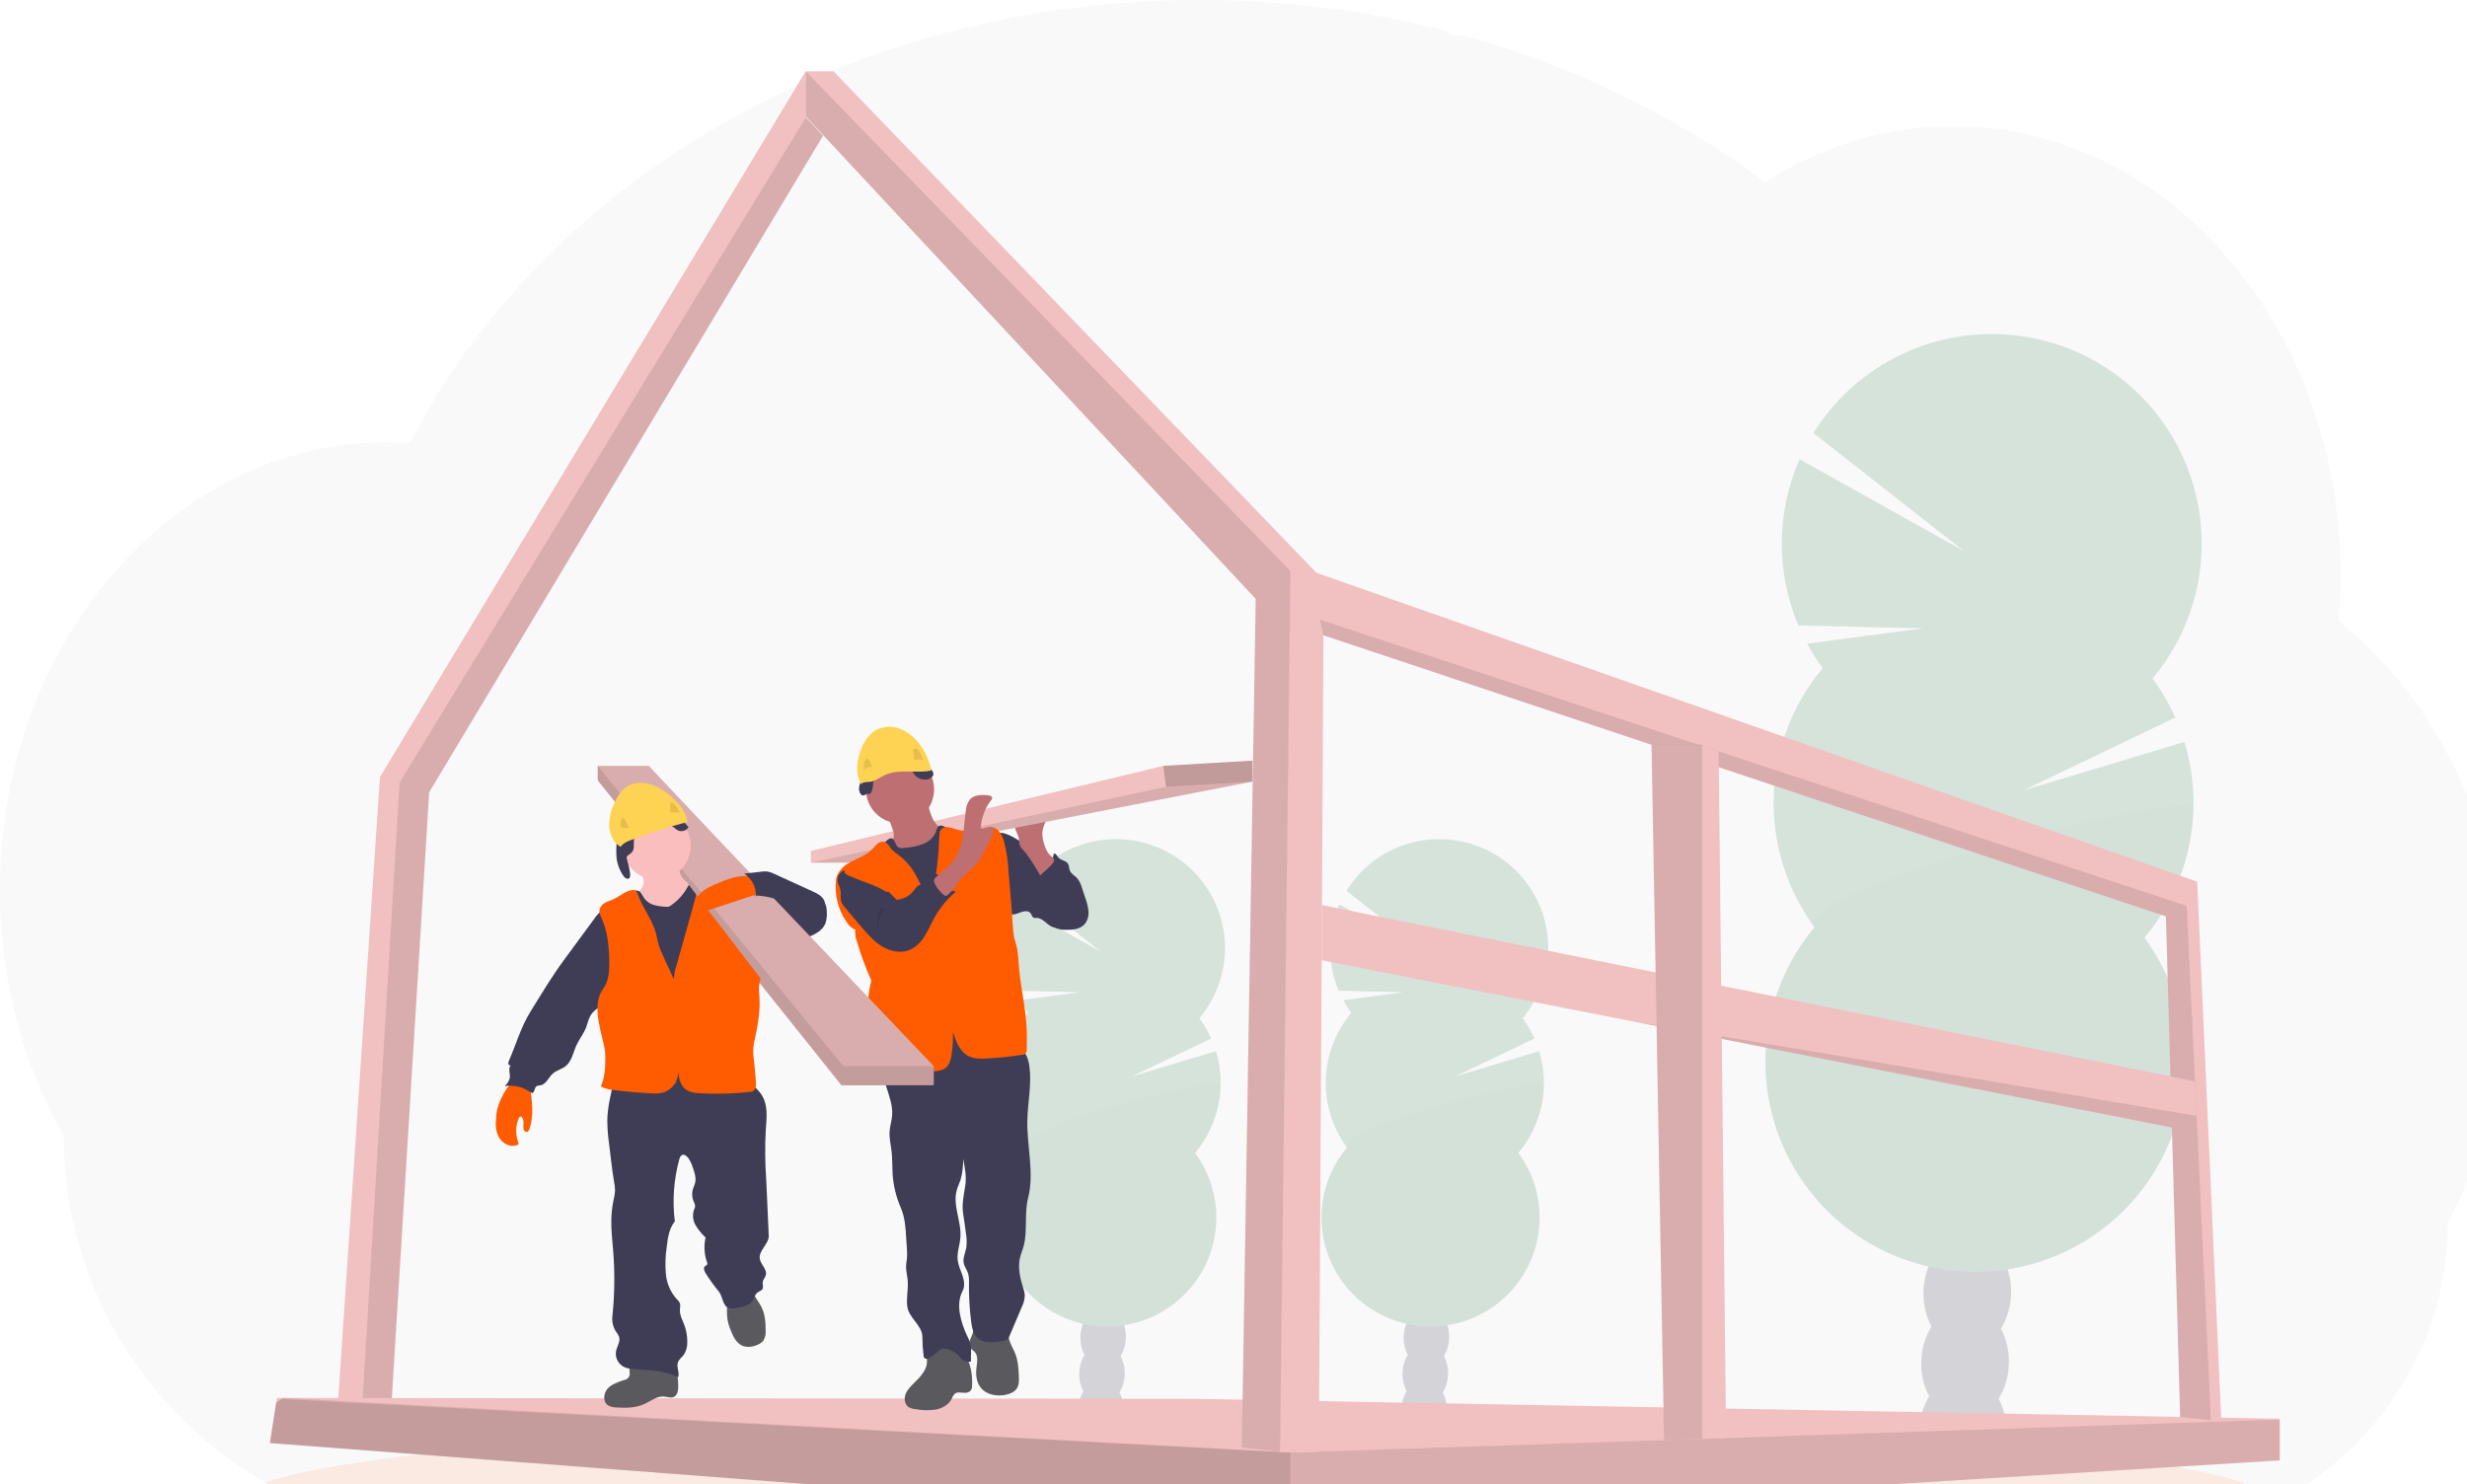 <svg width="585" height="352" viewBox="0 0 585 352" fill="none" xmlns="http://www.w3.org/2000/svg">
<g clip-path="url(#clip0_1_261)">
<path opacity="0.1" d="M594 234.431C594.01 244.32 592.812 254.174 590.434 263.773C589.634 267.008 588.704 270.175 587.645 273.275C586.349 277.102 584.848 280.856 583.147 284.52C582.289 286.374 581.383 288.191 580.428 289.972C580.444 300.113 578.354 310.147 574.291 319.44C566.945 336.113 553.848 349.595 537.384 357.428C527.091 362.334 515.842 364.914 504.437 364.985H112.761C95.334 365.022 78.209 360.449 63.126 351.729L62.894 351.598C60.745 350.342 58.651 349.012 56.61 347.608C52.018 344.439 47.704 340.886 43.714 336.988C38.314 331.716 33.556 325.826 29.538 319.44C20.101 304.47 15.102 287.137 15.119 269.446C5.562 252.694 -0.011 232.627 -0.011 211.064C-0.011 183.858 8.845 159.04 23.395 140.252C26.428 136.327 29.751 132.634 33.335 129.204C36.872 125.809 40.673 122.701 44.703 119.908C47.927 117.672 51.296 115.652 54.789 113.863C56.247 113.122 57.709 112.422 59.197 111.772C60.503 111.192 61.824 110.653 63.161 110.144C64.764 109.536 66.388 108.977 68.033 108.467C69.677 107.956 71.299 107.509 72.899 107.127C75.253 106.552 77.647 106.085 80.081 105.726C82.098 105.429 84.115 105.222 86.133 105.066C87.736 104.945 89.355 104.88 90.984 104.859H91.867C93.662 104.859 95.448 104.93 97.218 105.051C97.404 104.678 97.606 104.3 97.793 103.932C98.499 102.587 99.23 101.247 99.966 99.937C99.965 99.925 99.965 99.913 99.966 99.902C100.092 99.67 100.218 99.443 100.349 99.222C100.945 98.148 101.565 97.085 102.2 96.032C102.493 95.529 102.78 95.055 103.078 94.582C103.141 94.464 103.21 94.349 103.285 94.239C103.587 93.735 103.895 93.231 104.208 92.727C105.764 90.242 107.383 87.8 109.064 85.402L109.493 84.787C109.755 84.415 109.997 84.052 110.29 83.679C110.986 82.707 111.702 81.729 112.423 80.772C112.927 80.087 113.432 79.406 113.976 78.757C115.287 77.077 116.632 75.398 118.011 73.718C119.389 72.039 120.822 70.382 122.308 68.746C122.509 68.519 122.711 68.297 122.923 68.076L125.076 65.728C125.182 65.617 125.273 65.516 125.374 65.415C125.631 65.138 125.878 64.861 126.156 64.594C127.31 63.37 128.496 62.171 129.686 60.977C135.743 54.95 142.196 49.333 149.001 44.165C149.269 43.953 149.541 43.751 149.808 43.55C151.089 42.588 152.39 41.635 153.692 40.698C160.848 35.569 168.33 30.908 176.088 26.743C176.623 26.435 177.168 26.148 177.717 25.866C184.673 22.19 191.827 18.9 199.146 16.011C203.135 14.434 207.215 12.953 211.32 11.598C214.054 10.701 216.797 9.85 219.576 9.049C223.92 7.799 228.294 6.679 232.699 5.688C245.674 2.779 258.875 0.983 272.157 0.317C276.191 0.113 280.271 0.007 284.397 -8.31585e-06C304.302 -0.026 324.13 2.479 343.402 7.456C343.601 7.757 343.874 8.003 344.194 8.169C344.515 8.336 344.872 8.418 345.233 8.409H346.927C347.664 8.61 348.395 8.812 349.131 9.023C353.243 10.206 357.296 11.497 361.29 12.898L362.299 13.26C372.157 16.762 381.749 20.972 391 25.856C399.339 30.248 407.368 35.203 415.031 40.688C416.211 41.535 417.374 42.388 418.521 43.248C419.913 42.358 421.328 41.504 422.767 40.688C428.324 37.526 434.227 35.013 440.358 33.197C453.177 29.407 466.74 28.877 479.816 31.655C496.585 35.207 511.765 44.023 524.025 56.563C529.017 61.694 533.46 67.331 537.284 73.381C537.561 73.814 537.838 74.252 538.106 74.696C541.391 80.051 544.216 85.675 546.548 91.508C546.634 91.725 546.719 91.926 546.795 92.138C548.948 97.6 550.685 103.217 551.99 108.94C552.05 109.232 552.121 109.52 552.181 109.812C553.402 115.351 554.231 120.969 554.663 126.624C554.663 126.826 554.662 127.032 554.703 127.244C554.915 130.169 555.022 133.125 555.026 136.111C555.026 138.781 554.935 141.431 554.768 144.061C554.768 144.348 554.728 144.646 554.703 144.943C554.657 145.704 554.592 146.454 554.526 147.22C558.378 150.324 561.983 153.722 565.309 157.382C566.778 158.984 568.2 160.647 569.575 162.37C573.764 167.614 577.445 173.244 580.57 179.182C589.098 195.264 594 214.183 594 234.431Z" fill="#C3C3C4"/>
<path opacity="0.1" d="M537.012 355.563C537.012 359.005 525.145 362.229 504.438 365H112.761C95.335 365.037 78.209 360.464 63.126 351.745L62.894 351.614C68.845 349.447 79.587 347.427 94.207 345.603L94.863 345.522C101.419 344.721 108.747 343.961 116.755 343.24C116.957 343.24 117.164 343.21 117.366 343.185C123.72 342.62 130.48 342.091 137.644 341.598C137.871 341.598 138.093 341.557 138.32 341.547C141.084 341.349 143.905 341.161 146.783 340.983L147.892 340.912C168.847 339.613 192.666 338.575 218.497 337.89H218.528C222.145 337.789 225.802 337.7 229.497 337.623C233.605 337.525 237.764 337.44 241.973 337.366C245.186 337.295 248.439 337.245 251.702 337.194H251.777C266.499 336.973 281.709 336.862 297.262 336.862C335.722 336.862 372.073 337.562 404.284 338.822H404.375C409.328 339.013 414.189 339.225 418.93 339.441L422.964 339.633C428.314 339.888 433.525 340.162 438.598 340.454C498.26 343.845 537.012 349.351 537.012 355.563Z" fill="#FF5B00"/>
<g opacity="0.2">
<path d="M343.08 334.549C343.064 335.093 343.001 335.634 342.893 336.167C339.383 335.609 335.853 335.105 332.303 334.655C332.303 334.514 332.303 334.368 332.303 334.222C332.335 332.711 332.771 331.236 333.563 329.949C334.602 328.307 336.181 327.279 337.921 327.335C339.661 327.39 341.168 328.514 342.101 330.211C342.807 331.545 343.145 333.042 343.08 334.549Z" fill="#3F3D56"/>
<path d="M343.37 325.94C343.493 322.044 341.178 318.809 338.199 318.715C335.22 318.621 332.706 321.703 332.582 325.599C332.459 329.496 334.774 332.731 337.753 332.825C340.732 332.919 343.246 329.836 343.37 325.94Z" fill="#3F3D56"/>
<path d="M343.645 317.314C343.768 313.418 341.453 310.183 338.474 310.089C335.496 309.995 332.981 313.078 332.858 316.974C332.734 320.87 335.049 324.105 338.028 324.199C341.007 324.293 343.521 321.211 343.645 317.314Z" fill="#3F3D56"/>
<path d="M343.915 308.689C344.038 304.793 341.723 301.558 338.744 301.464C335.766 301.37 333.251 304.452 333.128 308.348C333.005 312.245 335.319 315.48 338.298 315.574C341.277 315.668 343.792 312.585 343.915 308.689Z" fill="#3F3D56"/>
<path d="M344.185 300.063C344.308 296.167 341.993 292.932 339.015 292.838C336.036 292.744 333.521 295.826 333.398 299.723C333.275 303.619 335.589 306.854 338.568 306.948C341.547 307.042 344.062 303.96 344.185 300.063Z" fill="#3F3D56"/>
<path d="M320.436 240.215C319.726 239.254 319.085 238.244 318.519 237.192L332.772 235.313L317.43 234.945C316.061 231.701 315.369 228.212 315.396 224.691C315.423 221.171 316.168 217.693 317.586 214.47L337.82 225.78L319.286 211.25C321.156 208.229 323.629 205.626 326.551 203.603C329.473 201.579 332.781 200.18 336.269 199.491C339.757 198.803 343.349 198.84 346.822 199.601C350.295 200.362 353.573 201.83 356.453 203.913C359.332 205.996 361.751 208.65 363.557 211.71C365.364 214.769 366.519 218.167 366.952 221.692C367.385 225.218 367.085 228.794 366.072 232.199C365.059 235.603 363.354 238.763 361.064 241.479C362.169 242.974 363.107 244.583 363.863 246.281L345.158 255.249L364.993 249.288C366.242 253.406 366.443 257.77 365.578 261.984C364.714 266.199 362.81 270.132 360.04 273.426C362.92 277.33 364.642 281.964 365.01 286.799C365.377 291.633 364.375 296.474 362.118 300.767C359.862 305.06 356.441 308.632 352.248 311.074C348.055 313.516 343.258 314.73 338.407 314.578C333.556 314.425 328.845 312.911 324.815 310.21C320.784 307.509 317.595 303.729 315.614 299.302C313.632 294.876 312.938 289.982 313.609 285.18C314.281 280.377 316.292 275.861 319.412 272.147C315.972 267.482 314.201 261.797 314.384 256.006C314.566 250.215 316.693 244.653 320.421 240.215H320.436Z" fill="#458E63"/>
<path opacity="0.1" d="M366.092 257.637C365.916 263.431 363.783 268.996 360.04 273.426C362.92 277.33 364.642 281.964 365.01 286.799C365.377 291.634 364.375 296.474 362.118 300.767C359.862 305.06 356.441 308.632 352.248 311.074C348.055 313.516 343.258 314.73 338.407 314.578C333.556 314.425 328.845 312.911 324.815 310.21C320.784 307.509 317.595 303.729 315.614 299.302C313.632 294.876 312.938 289.982 313.609 285.18C314.281 280.377 316.292 275.861 319.412 272.147C316.099 267.648 366.183 254.74 366.092 257.637Z" fill="black"/>
</g>
<g opacity="0.2">
<path d="M266.423 334.549C266.407 335.093 266.344 335.634 266.236 336.167C262.726 335.609 259.196 335.105 255.646 334.655C255.646 334.514 255.646 334.368 255.646 334.222C255.679 332.711 256.114 331.236 256.906 329.949C257.945 328.307 259.524 327.279 261.264 327.335C263.004 327.39 264.512 328.514 265.445 330.211C266.15 331.545 266.488 333.042 266.423 334.549Z" fill="#3F3D56"/>
<path d="M266.707 325.942C266.83 322.046 264.516 318.811 261.537 318.717C258.558 318.623 256.043 321.705 255.92 325.602C255.797 329.498 258.112 332.733 261.09 332.827C264.069 332.921 266.584 329.838 266.707 325.942Z" fill="#3F3D56"/>
<path d="M266.982 317.317C267.106 313.42 264.791 310.185 261.812 310.091C258.833 309.997 256.318 313.08 256.195 316.976C256.072 320.872 258.387 324.107 261.366 324.201C264.344 324.295 266.859 321.213 266.982 317.317Z" fill="#3F3D56"/>
<path d="M267.252 308.691C267.376 304.795 265.061 301.56 262.082 301.466C259.103 301.372 256.589 304.454 256.465 308.35C256.342 312.247 258.657 315.482 261.636 315.576C264.615 315.67 267.129 312.587 267.252 308.691Z" fill="#3F3D56"/>
<path d="M267.523 300.065C267.646 296.169 265.331 292.934 262.352 292.84C259.373 292.746 256.859 295.828 256.735 299.725C256.612 303.621 258.927 306.856 261.906 306.95C264.885 307.044 267.399 303.962 267.523 300.065Z" fill="#3F3D56"/>
<path d="M243.779 240.215C243.069 239.254 242.428 238.244 241.863 237.192L256.115 235.313L240.773 234.945C239.404 231.701 238.712 228.212 238.739 224.691C238.766 221.171 239.511 217.693 240.93 214.47L261.163 225.78L242.629 211.25C244.499 208.229 246.972 205.626 249.894 203.603C252.816 201.579 256.124 200.18 259.612 199.491C263.1 198.803 266.693 198.84 270.165 199.601C273.638 200.362 276.917 201.83 279.796 203.913C282.675 205.996 285.094 208.65 286.9 211.71C288.707 214.769 289.863 218.167 290.295 221.692C290.728 225.218 290.428 228.794 289.415 232.199C288.402 235.603 286.697 238.763 284.407 241.479C285.512 242.974 286.45 244.583 287.206 246.281L268.501 255.249L288.336 249.288C289.585 253.406 289.786 257.77 288.921 261.984C288.057 266.199 286.153 270.132 283.383 273.426C286.263 277.33 287.985 281.964 288.353 286.799C288.72 291.633 287.718 296.474 285.462 300.767C283.205 305.06 279.784 308.632 275.591 311.074C271.398 313.516 266.602 314.73 261.75 314.578C256.899 314.425 252.189 312.911 248.158 310.21C244.127 307.509 240.939 303.729 238.957 299.302C236.975 294.876 236.281 289.982 236.953 285.18C237.624 280.377 239.635 275.861 242.755 272.147C239.315 267.482 237.544 261.797 237.727 256.006C237.91 250.215 240.036 244.653 243.764 240.215H243.779Z" fill="#458E63"/>
<path opacity="0.1" d="M289.435 257.637C289.259 263.431 287.126 268.996 283.383 273.426C286.263 277.33 287.985 281.964 288.353 286.799C288.72 291.634 287.718 296.474 285.462 300.767C283.205 305.06 279.784 308.632 275.591 311.074C271.398 313.516 266.602 314.73 261.75 314.578C256.899 314.425 252.189 312.911 248.158 310.21C244.127 307.509 240.939 303.729 238.957 299.302C236.975 294.876 236.281 289.982 236.953 285.18C237.624 280.377 239.635 275.861 242.755 272.147C239.442 267.648 289.526 254.74 289.435 257.637Z" fill="black"/>
</g>
<g opacity="0.2">
<path d="M475.817 340.061C475.779 341.091 475.656 342.115 475.449 343.124C468.691 342.046 461.885 341.082 455.029 340.232C455.029 339.96 455.029 339.683 455.029 339.401C455.093 336.492 455.932 333.652 457.46 331.174C459.477 328.015 462.503 326.035 465.847 326.136C469.191 326.236 472.1 328.408 473.916 331.678C475.285 334.253 475.941 337.147 475.817 340.061Z" fill="#3F3D56"/>
<path d="M476.366 323.474C476.603 315.97 472.145 309.741 466.407 309.56C460.669 309.378 455.826 315.314 455.588 322.818C455.351 330.321 459.81 336.551 465.547 336.732C471.285 336.913 476.129 330.977 476.366 323.474Z" fill="#3F3D56"/>
<path d="M476.89 306.868C477.128 299.364 472.669 293.135 466.931 292.953C461.193 292.772 456.35 298.708 456.112 306.212C455.875 313.715 460.334 319.945 466.072 320.126C471.809 320.307 476.653 314.371 476.89 306.868Z" fill="#3F3D56"/>
<path d="M477.419 290.262C477.657 282.758 473.198 276.529 467.46 276.348C461.723 276.166 456.879 282.102 456.642 289.606C456.404 297.109 460.863 303.339 466.601 303.52C472.338 303.701 477.182 297.765 477.419 290.262Z" fill="#3F3D56"/>
<path d="M477.352 272.9C477.578 265.393 473.107 259.168 467.366 258.996C461.626 258.824 456.79 264.77 456.564 272.277C456.339 279.784 460.81 286.009 466.55 286.181C472.29 286.354 477.127 280.407 477.352 272.9Z" fill="#3F3D56"/>
<path d="M432.219 158.455C430.858 156.606 429.626 154.665 428.532 152.646L455.967 149.029L426.439 148.319C423.802 142.074 422.467 135.357 422.518 128.579C422.568 121.801 424.002 115.105 426.732 108.9L465.691 130.67L430.015 102.698C433.622 96.896 438.387 91.898 444.012 88.017C449.637 84.135 456.003 81.452 462.711 80.136C469.42 78.819 476.328 78.897 483.005 80.365C489.683 81.832 495.986 84.658 501.522 88.666C507.058 92.674 511.708 97.777 515.183 103.659C518.658 109.541 520.884 116.075 521.72 122.854C522.557 129.632 521.987 136.511 520.046 143.06C518.105 149.608 514.835 155.688 510.439 160.919C512.564 163.798 514.371 166.898 515.83 170.164L479.817 187.44L517.999 175.953C520.405 183.87 520.797 192.262 519.139 200.368C517.481 208.475 513.825 216.04 508.502 222.38C514.045 229.894 517.36 238.815 518.066 248.122C518.773 257.43 516.844 266.748 512.499 275.012C508.154 283.276 501.57 290.151 493.498 294.852C485.426 299.554 476.192 301.891 466.853 301.597C457.514 301.302 448.447 298.389 440.687 293.189C432.928 287.989 426.79 280.713 422.975 272.192C419.16 263.672 417.822 254.25 419.114 245.006C420.406 235.761 424.277 227.067 430.282 219.916C423.663 210.936 420.255 199.995 420.606 188.848C420.957 177.702 425.047 166.996 432.219 158.45V158.455Z" fill="#458E63"/>
<path opacity="0.1" d="M520.122 191.989C519.791 203.138 515.704 213.849 508.523 222.39C514.065 229.904 517.38 238.825 518.086 248.132C518.793 257.44 516.864 266.758 512.519 275.022C508.174 283.286 501.59 290.161 493.518 294.862C485.446 299.564 476.213 301.901 466.874 301.607C457.535 301.313 448.467 298.399 440.708 293.199C432.948 287.999 426.81 280.723 422.995 272.202C419.18 263.682 417.842 254.26 419.134 245.016C420.427 235.771 424.297 227.077 430.302 219.926C423.877 211.255 520.299 186.412 520.122 191.989Z" fill="black"/>
</g>
<path d="M79.592 340.948L84.882 340.933H92.341L101.772 187.883L195.167 32.189L191.108 27.836V16.812L90.102 184.276L79.592 340.948Z" fill="#F1C0C0"/>
<path opacity="0.1" d="M85.447 340.933H92.341L101.772 187.883L195.167 32.189L191.108 27.836L94.772 185.551L85.447 340.933Z" fill="black"/>
<path d="M64.003 342.222L306.002 360.723L306.209 360.738L540.411 346.349L540.587 346.339V336.459L282.526 331.728L67.226 331.521H65.653L65.481 332.63L64.003 342.222Z" fill="#F1C0C0"/>
<path opacity="0.1" d="M64.003 342.222L306.002 360.723L306.209 360.738L540.411 346.349L540.587 346.157V336.665H540.381L306.002 344.485L67.226 331.521H67.191L66.767 331.799L65.481 332.63L64.003 342.222Z" fill="black"/>
<path opacity="0.1" d="M64.003 342.222L306.002 360.723V344.485L66.767 331.799L65.481 332.63L64.003 342.222Z" fill="black"/>
<path d="M191.077 27.629L297.767 142.026L294.468 343.25L303.531 344.344L303.682 344.364H312.745L313.829 150.666L513.606 217.331L516.975 336.031L524.267 336.847L526.739 337.124L521.02 209.099L312.18 135.854L197.669 16.928H191.077V27.629Z" fill="#F1C0C0"/>
<path opacity="0.1" d="M313.007 146.963L313.829 150.666L513.606 217.331L516.975 336.031L524.267 336.847L518.548 214.863L313.007 146.963Z" fill="black"/>
<path opacity="0.1" d="M191.077 27.629L297.767 142.026L294.468 343.25L303.531 344.344L306.002 135.441L191.077 16.928V27.629Z" fill="black"/>
<path d="M313.396 227.72L386.668 242.134L386.694 242.139L515.028 267.396L520.904 265.043L520.884 264.63L520.5 256.443L313.471 214.651L313.396 227.72Z" fill="#F1C0C0"/>
<path opacity="0.1" d="M386.694 242.139L515.028 267.396L520.904 265.043L520.883 264.63L386.694 242.139Z" fill="black"/>
<path d="M391.601 176.618L393.583 285.614L394.606 341.532L403.629 341.23L409.307 341.038L407.542 178.195L403.629 176.895L402.771 176.618H391.601Z" fill="#F1C0C0"/>
<path opacity="0.1" d="M391.681 176.593V176.618L393.583 285.614L394.606 341.532L403.629 341.23V176.593H391.681Z" fill="black"/>
<path d="M250.275 204.454C250.804 204.741 251.31 205.07 251.788 205.436C252.353 205.93 252.86 206.486 253.301 207.094C255.464 209.89 257.461 213.14 257.249 216.666C257.254 217.179 257.157 217.688 256.964 218.164C256.771 218.639 256.486 219.072 256.125 219.437C255.232 220.198 253.951 220.233 252.781 220.233C251.51 220.233 250.174 220.233 249.074 219.578C247.975 218.923 247.057 217.649 245.756 217.679C245.572 217.709 245.385 217.709 245.201 217.679C244.752 217.533 244.662 216.943 244.369 216.571C243.865 215.901 242.801 216.067 242.009 216.359C241.217 216.651 240.339 217.09 239.558 216.752C239.104 216.513 238.733 216.142 238.494 215.689C236.623 212.666 236.224 209.033 235.871 205.522C235.654 203.386 234 196.101 238.564 197.758C240.582 198.484 242.468 199.935 244.303 200.998L250.275 204.454Z" fill="#3F3D56"/>
<path d="M245.766 205.174C246.174 205.467 246.668 205.615 247.169 205.595C247.671 205.575 248.152 205.388 248.535 205.063C249.286 204.386 249.764 203.458 249.881 202.454C250.386 202.297 250.643 202.957 250.966 203.361C251.53 204.046 252.68 204.036 253.195 204.766C253.553 205.27 253.472 205.97 253.724 206.54C254.052 207.275 254.864 207.658 255.419 208.253C255.943 208.902 256.321 209.656 256.528 210.464L257.355 212.943C257.751 213.974 258.006 215.053 258.112 216.152C258.164 216.702 258.106 217.256 257.942 217.783C257.777 218.31 257.509 218.798 257.154 219.221C256.044 220.415 254.223 220.541 252.615 220.505C252.077 220.517 251.541 220.454 251.021 220.319C249.594 219.876 248.681 218.44 248.303 216.994C247.924 215.548 247.965 214.031 247.743 212.55C247.503 211.095 247.08 209.676 246.482 208.328C246.038 207.28 244.818 205.718 244.838 204.605C245.201 204.605 245.463 204.937 245.766 205.174Z" fill="#3F3D56"/>
<path d="M247.576 200.071C247.341 199.355 247.203 198.611 247.168 197.859C247.168 196.347 247.859 194.927 248.555 193.576L242.79 194.357C242.095 194.453 241.318 194.594 240.924 195.174C240.775 195.461 240.697 195.779 240.697 196.103C240.697 196.427 240.775 196.745 240.924 197.033C241.213 197.607 241.443 198.21 241.61 198.831C241.623 199.375 241.686 199.916 241.797 200.448C241.976 200.84 242.228 201.193 242.538 201.491C244.187 203.315 245.423 205.466 246.654 207.598C246.618 207.537 250.128 204.822 249.987 203.935C249.906 203.431 248.893 202.826 248.57 202.343C248.124 201.641 247.789 200.874 247.576 200.071Z" fill="#BE6F72"/>
<path d="M297 180.387V185.349L211.936 201.925L207.523 204.595H192.298V201.799L275.874 181.626L297 180.387Z" fill="#F1C0C0"/>
<path opacity="0.1" d="M297 185.349L211.936 201.925L207.523 204.595H192.298L276.494 186.593L297 185.349Z" fill="black"/>
<path d="M228.705 321.264C227.757 320.117 226.449 319.325 224.993 319.015C223.537 318.706 222.019 318.898 220.686 319.561C220.401 319.695 220.149 319.891 219.95 320.135C219.445 320.84 219.768 321.813 219.814 322.684C219.93 324.811 218.235 326.539 216.712 328.025C215.895 328.821 215.063 329.672 214.695 330.756C214.327 331.839 214.599 333.214 215.587 333.778C216.019 333.995 216.488 334.125 216.969 334.161C218.581 334.476 220.234 334.521 221.861 334.297C223.47 333.99 225.048 333.078 225.744 331.597C225.879 331.195 226.101 330.829 226.395 330.524C227.283 329.824 228.644 330.645 229.653 330.146C230.485 329.733 230.52 329.083 230.53 328.226C230.561 325.858 230.208 323.178 228.705 321.264Z" fill="#59595E"/>
<path d="M240.808 321.173C241.429 322.805 241.515 324.584 241.595 326.327C241.641 327.335 241.671 328.413 241.126 329.264C240.582 330.116 239.517 330.564 238.499 330.776C236.396 331.209 233.96 330.801 232.603 329.133C231.564 327.859 231.347 326.11 231.539 324.458C231.7 323.103 232.043 321.516 231.07 320.553C230.818 320.296 230.49 320.115 230.258 319.838C229.754 319.223 229.834 318.296 230.107 317.54C230.461 316.818 230.727 316.055 230.899 315.268C230.939 314.895 237.727 315.53 238.352 315.838C239.205 316.256 239.074 316.956 239.331 317.802C239.689 318.981 240.375 320.044 240.808 321.173Z" fill="#59595E"/>
<path d="M242.054 248.795C243.386 249.656 243.9 251.349 244.107 252.921C244.677 257.229 243.678 261.582 243.602 265.93C243.532 272.021 245.297 278.223 243.789 284.122C242.886 287.649 243.653 291.68 242.806 295.242C242.553 296.3 242.09 297.297 241.847 298.355C241.343 300.648 241.873 303.046 242.584 305.288C242.811 305.892 242.955 306.524 243.012 307.167C242.978 308.157 242.727 309.127 242.276 310.008L239.25 317.158C238.912 317.959 237.581 318.09 236.729 318.195C235.125 318.387 233.334 318.523 232.059 317.53C230.783 316.538 230.475 314.875 230.278 313.324C229.901 310.345 229.733 307.343 229.774 304.341C229.829 303.557 229.76 302.77 229.567 302.008C229.29 301.146 228.68 300.401 228.513 299.489C228.301 298.31 228.901 297.151 229.123 295.962C229.276 294.876 229.259 293.773 229.073 292.692C228.876 291.08 228.649 289.468 228.392 287.866C228.029 285.624 228.548 283.412 228.896 281.165C229.224 279.054 228.806 276.903 228.392 274.807C228.428 276.508 228.216 278.205 227.762 279.845C227.494 280.646 227.111 281.412 226.879 282.228C225.845 285.891 228.049 289.735 227.737 293.529C227.59 295.302 226.894 297.055 227.091 298.804C227.227 300.083 227.822 301.257 228.231 302.476C228.639 303.696 228.851 305.091 228.231 306.23C226.592 309.323 227.817 313.53 229.285 316.704C229.583 317.267 229.842 317.85 230.061 318.447C230.495 319.878 230.132 321.415 230.248 322.906C229.826 322.975 229.393 322.947 228.983 322.824C228.573 322.701 228.197 322.486 227.883 322.196C227.661 321.964 227.479 321.692 227.262 321.45C226.657 320.873 225.939 320.426 225.154 320.135C224.694 319.878 224.169 319.757 223.641 319.788C223.087 319.942 222.589 320.252 222.204 320.679C221.705 321.117 221.176 321.52 220.621 321.883C220.384 322.065 220.107 322.188 219.814 322.241C219.666 322.264 219.515 322.24 219.382 322.172C219.249 322.104 219.14 321.996 219.072 321.863C219.041 321.779 219.022 321.691 219.017 321.601C218.829 320.08 218.73 318.549 218.719 317.017C218.719 314.382 215.562 312.568 215.164 309.963C214.846 307.862 215.436 305.721 215.239 303.605C215.144 302.517 214.841 301.449 214.861 300.36C214.861 299.655 215.023 298.965 215.078 298.264C215.124 297.487 215.112 296.707 215.043 295.932L214.886 293.498C214.735 291.095 214.569 288.642 213.621 286.445C212.496 283.88 211.831 281.138 211.654 278.344C211.553 276.58 211.618 274.817 211.417 273.048C211.235 271.451 210.832 269.864 210.948 268.262C211.043 267.023 211.452 265.824 211.548 264.584C211.744 262.201 210.837 259.884 210.126 257.601C209.415 255.319 208.89 252.79 209.823 250.588C209.956 250.227 210.178 249.905 210.469 249.651C210.826 249.415 211.233 249.263 211.659 249.208C220.312 247.392 229.181 246.827 237.994 247.53C239.431 247.612 240.826 248.046 242.054 248.795Z" fill="#3F3D56"/>
<path d="M213.424 195.284C217.886 195.284 221.503 191.671 221.503 187.213C221.503 182.756 217.886 179.142 213.424 179.142C208.962 179.142 205.345 182.756 205.345 187.213C205.345 191.671 208.962 195.284 213.424 195.284Z" fill="#BE6F72"/>
<path d="M211.86 197.295C211.977 197.756 211.977 198.239 211.86 198.7C211.733 199.023 211.555 199.322 211.331 199.587C210.549 200.595 209.683 201.535 208.744 202.398C209.222 203.466 210.084 204.317 211.159 204.781C212.227 205.235 213.347 205.555 214.493 205.734C215.065 205.884 215.661 205.925 216.248 205.854C216.789 205.719 217.302 205.486 217.761 205.169L222.249 202.484C222.927 202.117 223.554 201.665 224.115 201.139C224.939 200.293 225.405 199.164 225.417 197.985C225.437 197.774 225.38 197.562 225.255 197.39C225.083 197.241 224.867 197.151 224.64 197.133C223.061 196.786 221.816 195.506 221.11 194.055C220.471 192.568 220.058 190.994 219.884 189.385L215.098 191.904C214.387 192.282 213.681 192.659 212.945 192.987C212.476 193.199 211.528 193.375 211.195 193.803C210.559 194.594 211.694 196.342 211.86 197.295Z" fill="#BE6F72"/>
<path d="M208.774 200.932C208.093 201.49 207.561 202.209 207.226 203.023C206.913 204.031 207.226 205.094 207.508 206.091C208.832 210.343 209.843 214.686 210.534 219.085C210.958 222.108 211.114 225.176 211.321 228.234C211.744 234.471 212.36 244.417 213.182 250.613C216.208 250.75 219.158 249.868 222.159 249.545C227.767 248.951 233.541 250.311 239.033 249.042C237.702 243.787 236.371 234.814 235.039 229.564C234.45 227.496 234.042 225.38 233.819 223.241C233.703 221.704 233.773 220.163 233.793 218.616C233.839 215.593 233.672 212.57 233.506 209.547C233.314 206.021 233.123 202.494 232.285 199.043C232.227 198.603 232.021 198.196 231.7 197.889C231.196 197.521 230.541 197.652 229.94 197.733C228.103 197.966 226.243 197.526 224.706 196.494C224.04 196.04 223.147 195.486 222.527 195.99C222.262 196.294 222.087 196.665 222.023 197.063C221.748 197.776 221.324 198.422 220.78 198.958C220.236 199.494 219.583 199.908 218.865 200.171C217.428 200.691 215.923 201 214.397 201.088C213.93 201.188 213.443 201.134 213.01 200.932C212.294 200.494 212.244 198.917 211.341 198.811C210.549 198.72 209.309 200.423 208.774 200.932Z" fill="#3F3D56"/>
<path d="M220.706 213.235C218.845 211.457 218.028 208.877 216.672 206.686C215.748 205.212 214.568 203.915 213.187 202.857C212.493 202.399 211.856 201.859 211.291 201.25C210.811 200.66 210.448 199.874 209.722 199.647C209.422 199.582 209.111 199.591 208.815 199.672C208.518 199.754 208.247 199.906 208.023 200.116C207.578 200.539 207.157 200.987 206.762 201.456C204.623 203.668 200.866 203.975 199.172 206.535C198.715 207.077 198.404 207.728 198.269 208.424C197.781 212.149 198.745 215.919 200.962 218.954C201.391 219.657 202.05 220.191 202.828 220.465C202.723 221.405 202.847 222.355 203.191 223.236C204.125 226.425 205.272 229.547 206.626 232.582C206.302 233.769 206.076 234.981 205.95 236.204C205.597 239.283 205.925 242.406 205.592 245.49C205.319 248.009 204.583 250.462 204.558 252.986C204.558 253.39 204.593 253.868 204.941 254.075C205.126 254.17 205.334 254.213 205.541 254.201L211.744 254.387C215.345 254.493 218.981 254.599 222.527 253.934C222.999 253.864 223.457 253.719 223.883 253.505C225.084 252.835 225.482 251.324 225.674 249.979C225.924 248.234 226.024 246.471 225.971 244.709C226.723 247.082 227.615 249.535 229.885 250.563C231.085 251.107 232.457 251.067 233.773 251.032C236.61 250.905 239.438 250.614 242.241 250.16C242.414 250.181 242.589 250.162 242.753 250.104C242.917 250.045 243.065 249.949 243.185 249.823C243.305 249.698 243.394 249.545 243.445 249.379C243.495 249.213 243.506 249.037 243.476 248.865L243.507 246.114C243.567 240.527 242.18 235.187 241.641 229.625C241.469 227.871 241.484 226.098 241.056 224.38C240.879 223.659 240.622 222.954 240.466 222.228C240.331 221.518 240.247 220.799 240.213 220.077L239.82 214.535C239.633 211.971 239.366 209.497 239.169 206.938C239.061 204.445 238.7 201.971 238.09 199.552C237.651 198.04 236.739 196.327 235.16 196.141C234.318 196.045 233.501 196.413 232.699 196.67C230.728 197.29 228.613 197.281 226.647 196.645C226.04 196.405 225.407 196.236 224.761 196.141C224.436 196.097 224.105 196.14 223.802 196.265C223.499 196.391 223.234 196.595 223.036 196.856C222.841 197.25 222.749 197.687 222.769 198.126C222.532 203.159 222.093 208.343 220.706 213.235Z" fill="#FF5B00"/>
<path d="M212.592 213.386C210.267 210.938 207.881 208.444 204.886 206.887C203.706 206.273 202.364 205.809 201.058 206.041C199.752 206.273 198.536 207.406 198.597 208.731C198.637 209.552 199.136 210.278 199.293 211.084C199.474 211.991 199.212 212.958 199.494 213.835C199.724 214.413 200.067 214.938 200.503 215.382L204.074 219.609C205.587 221.372 207.1 223.161 209.046 224.38C210.993 225.599 213.515 226.168 215.653 225.302C217.174 224.595 218.439 223.435 219.274 221.982C220.162 220.571 220.787 219.029 221.619 217.573C222.914 215.247 224.623 213.176 226.662 211.462C225.613 211.19 224.297 210.807 223.636 209.95C223.448 209.678 223.288 209.388 223.157 209.084L222.34 207.321C222.062 207.306 221.785 207.349 221.524 207.447C221.264 207.545 221.027 207.696 220.827 207.89C220.477 208.294 220.101 208.676 219.703 209.034C218.992 209.568 218.028 209.714 217.383 210.323C217.133 210.585 216.907 210.868 216.707 211.17C216.219 211.811 215.599 212.34 214.889 212.723C214.179 213.105 213.396 213.331 212.592 213.386Z" fill="#3F3D56"/>
<path d="M226.849 202.852C228.599 199.662 228.518 195.839 229.017 192.236C229.072 191.282 229.407 190.366 229.981 189.601C230.989 188.463 232.77 188.448 234.293 188.594C234.742 188.644 235.301 188.856 235.276 189.304C235.241 189.465 235.162 189.613 235.049 189.732C233.573 191.636 232.705 193.939 232.558 196.342C233.35 196.891 234.575 195.763 235.337 196.342C235.841 196.766 235.609 197.602 235.306 198.206C234.604 199.607 233.879 200.998 233.133 202.378C232.537 203.595 231.76 204.714 230.828 205.698C230.188 206.313 229.436 206.797 228.785 207.401C227.273 208.817 226.36 210.817 224.796 212.197C224.664 212.34 224.485 212.432 224.292 212.454C224.093 212.44 223.906 212.356 223.762 212.218C222.981 211.583 222.334 210.801 221.856 209.915C221.261 208.817 221.352 208.494 222.29 207.719C224.045 206.333 225.755 204.847 226.849 202.852Z" fill="#BE6F72"/>
<path d="M209.667 211.22C209.969 211.406 210.342 211.618 210.675 211.462C210.811 211.38 210.927 211.268 211.013 211.134C211.59 210.366 212.071 209.53 212.445 208.646C212.51 208.521 212.546 208.383 212.551 208.243C212.551 207.92 212.264 207.683 211.997 207.497C210.564 206.585 209.025 205.854 207.412 205.32C206.081 204.817 204.689 204.378 203.277 204.504C202.746 204.54 202.228 204.682 201.754 204.923C201.28 205.164 200.86 205.498 200.518 205.905C199.51 207.2 201.199 207.593 202.258 208.061C204.709 209.175 207.362 209.819 209.667 211.22Z" fill="#FF5B00"/>
<path opacity="0.1" d="M208.078 219.785C208.061 219.9 208.071 220.017 208.108 220.128C208.145 220.238 208.207 220.338 208.29 220.42C208.436 219.704 208.244 218.949 208.396 218.228C208.618 217.145 209.672 216.329 209.762 215.241C207.831 214.863 208.093 218.616 208.078 219.785Z" fill="black"/>
<path opacity="0.2" d="M297 180.387V185.349L276.494 186.594L275.874 181.626L297 180.387Z" fill="black"/>
<path d="M206.152 188.412C207.433 187.369 206.691 185.183 207.559 183.782C208.063 183.016 208.915 182.613 209.752 182.271C210.763 181.798 211.845 181.499 212.955 181.384C213.511 181.331 214.071 181.403 214.595 181.596C215.119 181.789 215.592 182.097 215.981 182.497C216.309 182.87 216.53 183.324 216.838 183.712C217.219 184.164 217.716 184.505 218.275 184.699C218.834 184.892 219.436 184.931 220.015 184.81C220.686 184.659 221.382 184.15 221.337 183.465C221.261 183.048 221.048 182.669 220.731 182.387L219.289 180.79C217.65 178.976 215.829 177.051 213.424 176.598C211.75 176.28 210.035 176.729 208.421 177.268C207.77 177.484 207.039 177.807 206.858 178.467C206.737 178.92 206.918 179.414 206.812 179.873C206.605 180.785 205.435 181.092 204.891 181.858C204.346 182.623 204.512 183.53 204.356 184.377C204.2 185.223 203.746 186.049 203.69 186.926C203.655 187.455 203.922 188.437 204.518 188.629C205.113 188.82 205.783 187.783 206.152 188.412Z" fill="#3F3D56"/>
<path d="M220.847 182.739C220.422 180.523 219.505 178.429 218.164 176.613C216.972 174.916 215.313 173.6 213.389 172.824C212.426 172.449 211.392 172.296 210.362 172.377C209.332 172.458 208.334 172.771 207.443 173.293C206.119 174.236 205.09 175.534 204.472 177.036C203.166 179.847 202.682 183.283 204.2 185.984C204.805 185.248 205.844 185.581 206.762 185.314C207.912 184.986 208.885 184.221 209.979 183.742C213.283 182.286 217.317 183.465 220.847 182.739Z" fill="#FED253"/>
<path opacity="0.1" d="M204.971 182.583C204.855 181.676 204.78 180.623 205.425 179.978C205.457 179.939 205.498 179.907 205.545 179.886C205.591 179.865 205.642 179.855 205.693 179.857C205.738 179.872 205.779 179.896 205.815 179.927C205.85 179.958 205.879 179.996 205.899 180.039C206.272 180.626 206.589 181.247 206.847 181.893C206.472 181.806 206.078 181.835 205.719 181.974C205.359 182.113 205.05 182.357 204.83 182.674" fill="black"/>
<path opacity="0.1" d="M216.757 180.024L216.576 178.225C216.547 178.077 216.559 177.924 216.611 177.782C216.687 177.663 216.805 177.577 216.941 177.54C217.077 177.502 217.222 177.517 217.347 177.58C217.596 177.718 217.8 177.922 217.938 178.17C218.357 178.814 218.706 179.501 218.976 180.22C218.164 180.064 217.329 180.074 216.52 180.25" fill="black"/>
<path opacity="0.1" d="M221.271 253.022V257.133L217.796 257.365H199.52V253.022H221.271Z" fill="black"/>
<path d="M221.271 253.022V257.365H199.52L141.735 185.052V181.636H153.848L221.271 253.022Z" fill="#F1C0C0"/>
<path opacity="0.1" d="M221.271 253.022V257.365H199.52L141.735 185.052V181.636H153.848L221.271 253.022Z" fill="black"/>
<path opacity="0.1" d="M221.271 253.022V257.365H199.52L141.735 185.052V181.636L199.832 253.022H221.271Z" fill="black"/>
<path d="M149.309 325.501C149.347 325.705 149.343 325.915 149.296 326.118C149.249 326.32 149.161 326.511 149.037 326.678C148.913 326.845 148.756 326.984 148.575 327.088C148.395 327.191 148.195 327.256 147.988 327.279C146.586 327.753 145.098 328.221 144.105 329.295C143.111 330.368 142.915 332.358 144.105 333.229C144.713 333.596 145.412 333.786 146.122 333.778C148.407 333.935 150.787 333.904 152.86 332.937C154.343 332.252 155.74 331.083 157.369 331.189C158.211 331.239 159.108 331.632 159.86 331.249C160.611 330.866 160.823 329.798 160.828 328.907C160.847 327.045 160.566 325.192 159.996 323.42C159.92 323.178 156.713 322.992 156.33 322.916L152.441 322.412C151.705 322.317 150.116 321.762 149.536 322.377C148.956 322.992 149.309 324.77 149.309 325.501Z" fill="#59595E"/>
<path d="M172.513 312.926C172.678 313.833 172.945 314.719 173.31 315.566C173.85 316.936 174.541 318.392 175.862 319.057C177.062 319.657 178.535 319.44 179.755 318.871C180.265 318.66 180.711 318.321 181.051 317.888C181.445 317.203 181.621 316.414 181.556 315.626C181.556 313.676 181.44 311.661 180.547 309.928C179.781 308.416 178.444 307.117 178.424 305.444L173.83 306.331C173.584 306.354 173.349 306.447 173.154 306.598C173.008 306.751 172.907 306.941 172.861 307.147C172.371 309.032 172.253 310.995 172.513 312.926Z" fill="#59595E"/>
<path d="M117.648 265.063C117.456 266.685 117.537 268.423 118.384 269.824C119.232 271.225 121.017 272.152 122.56 271.592C122.639 271.572 122.713 271.536 122.778 271.487C122.843 271.438 122.898 271.376 122.938 271.305C122.98 271.135 122.956 270.956 122.873 270.801C122.192 268.985 122.248 266.975 123.029 265.199C123.13 264.967 123.347 264.695 123.584 264.786C123.683 264.836 123.763 264.917 123.811 265.018C124.055 265.44 124.177 265.921 124.164 266.408C124.093 266.85 124.079 267.298 124.124 267.743C124.219 268.177 124.683 268.585 125.087 268.398C125.203 268.327 125.304 268.232 125.383 268.12C125.462 268.009 125.517 267.882 125.546 267.748C126.67 264.499 126.161 260.947 125.647 257.546C125.651 257.468 125.638 257.39 125.609 257.317C125.58 257.245 125.535 257.179 125.478 257.126C125.42 257.073 125.352 257.033 125.278 257.009C125.203 256.984 125.124 256.977 125.047 256.987C122.666 256.75 121.365 256.181 120.003 258.392C118.833 260.257 117.648 262.821 117.648 265.063Z" fill="#FF5B00"/>
<path d="M145.477 256.795C144.771 259.728 144.059 262.695 144.014 265.708C144.026 267.584 144.168 269.458 144.438 271.315L144.967 275.678C145.149 277.149 145.325 278.616 145.583 280.072C145.747 280.822 145.836 281.586 145.85 282.354C145.8 283.111 145.68 283.861 145.492 284.596C145.175 286.139 144.997 287.707 144.962 289.281C144.907 291.8 145.219 294.32 145.416 296.839C145.809 301.859 145.75 306.903 145.24 311.913C145.036 313.265 145.33 314.645 146.067 315.797C146.366 316.161 146.612 316.564 146.798 316.996C147.176 318.15 146.294 319.304 146.067 320.488C145.921 321.411 146.149 322.354 146.699 323.11C147.25 323.865 148.078 324.372 149.002 324.518C153.036 324.997 157.182 324.78 160.818 326.624C161.201 325.506 160.364 324.236 160.747 323.098C160.99 322.392 161.655 321.934 162.109 321.339C162.719 320.433 163.023 319.357 162.977 318.266C162.994 316.842 162.741 315.428 162.23 314.099C161.801 312.991 161.186 311.898 161.222 310.709C161.222 310.124 161.428 309.51 161.191 308.971C161.029 308.661 160.808 308.385 160.541 308.159C159.033 306.51 158.107 304.413 157.903 302.189C157.706 299.982 157.778 297.759 158.115 295.569C158.362 293.483 158.695 291.282 160.021 289.654C159.406 284.72 159.768 279.713 161.085 274.918C161.216 274.474 161.423 273.96 161.877 273.855C162.057 273.836 162.24 273.861 162.408 273.928C162.577 273.995 162.727 274.101 162.845 274.237C163.637 274.978 164.015 276.051 164.358 277.079C164.737 278.192 165.12 279.381 164.832 280.52C164.711 281.024 164.469 281.467 164.328 281.951C164.021 282.923 164.075 283.973 164.479 284.908C164.677 285.25 164.8 285.629 164.843 286.022C164.796 286.359 164.694 286.685 164.54 286.989C164.353 287.585 164.294 288.214 164.366 288.835C164.438 289.455 164.64 290.054 164.959 290.591C165.601 291.661 166.394 292.633 167.314 293.478C166.875 295.412 166.988 297.43 167.642 299.302C167.689 299.387 167.719 299.479 167.73 299.575C167.741 299.671 167.733 299.769 167.707 299.862C167.616 300.053 167.384 300.124 167.203 300.26C166.698 300.673 167.011 301.454 167.349 301.993C168.275 303.472 169.298 304.889 170.41 306.235C171.419 307.439 171.328 309.762 172.831 310.195C173.463 310.331 174.116 310.331 174.747 310.195C176.23 309.968 177.884 309.54 178.611 308.23C178.908 307.691 179.029 307.036 179.493 306.633C179.957 306.23 180.557 306.159 180.814 305.676C181.072 305.192 180.784 304.557 180.87 303.998C180.956 303.439 181.445 302.99 181.601 302.401C181.974 301.04 180.386 299.922 180.169 298.531C179.856 296.516 182.398 295.005 182.292 292.989C182.07 288.611 181.929 284.213 181.702 279.835C181.417 275.913 181.377 271.977 181.581 268.051C181.758 265.607 182.085 263.048 181.188 260.775C179.897 257.571 176.336 255.773 172.892 255.43C169.447 255.087 166.013 255.904 162.598 256.438C156.932 257.31 151.175 257.43 145.477 256.795Z" fill="#3F3D56"/>
<path d="M155.714 208.641C160.176 208.641 163.794 205.027 163.794 200.569C163.794 196.112 160.176 192.498 155.714 192.498C151.252 192.498 147.635 196.112 147.635 200.569C147.635 205.027 151.252 208.641 155.714 208.641Z" fill="#FBBEBE"/>
<path d="M152.426 210.147C152.152 210.785 151.69 211.326 151.102 211.697C150.515 212.069 149.828 212.254 149.133 212.228C148.84 213.437 149.541 214.656 150.343 215.608C152.008 217.544 154.16 219.001 156.577 219.829C158.993 220.657 161.587 220.826 164.091 220.319C165.065 220.145 165.99 219.76 166.799 219.19C167.891 218.28 168.623 217.013 168.867 215.613C169.099 214.224 169.165 212.812 169.064 211.406C169.092 211.129 169.013 210.851 168.842 210.631C168.64 210.475 168.391 210.393 168.136 210.399C166.431 210.248 164.651 210.182 163.153 209.346C161.655 208.51 160.591 206.62 161.312 205.068C161.196 205.31 158.251 205.426 157.863 205.477C156.647 205.648 155.432 205.839 154.222 206.061C153.64 206.093 153.065 206.201 152.512 206.383C151.781 206.761 152.053 206.575 152.224 207.26C152.482 208.308 152.86 209.059 152.426 210.147Z" fill="#FBBEBE"/>
<path d="M158.574 215.054C157.486 215.067 156.4 214.947 155.341 214.696C154.272 214.447 153.329 213.819 152.688 212.928C152.315 212.364 152.073 211.653 151.478 211.336C150.505 210.832 149.395 211.684 148.619 212.465C147.911 213.235 147.092 213.894 146.188 214.419C145.108 214.989 143.848 215.19 142.829 215.86C142.033 216.461 141.35 217.198 140.812 218.037L133.665 227.76C130.796 231.67 128.299 235.867 125.743 239.993C123.529 243.565 122.369 247.676 120.699 251.53C120.567 251.766 120.512 252.038 120.543 252.306C120.603 252.568 120.921 252.78 121.143 252.629C120.392 253.374 121.052 254.644 120.876 255.692C120.675 256.425 120.257 257.08 119.676 257.571C120.786 257.427 121.912 257.479 123.004 257.727C124.132 258.047 125.197 258.558 126.151 259.239C126.761 259.143 126.706 258.06 127.16 257.657C127.432 257.42 127.835 257.45 128.194 257.38C129.54 257.118 130.075 255.501 131.108 254.589C131.971 253.828 133.191 253.581 134.104 252.866C135.587 251.702 135.905 249.631 136.681 247.913C137.342 246.457 138.381 245.187 138.961 243.696C139.339 242.729 139.521 241.681 140.06 240.789C140.923 239.348 142.547 238.582 144.095 237.892C145.073 237.454 146.112 237 147.166 237.071C147.111 239.414 146.813 241.721 147.322 244.008C147.499 244.815 147.746 245.601 147.958 246.402C148.921 250.009 149.148 253.767 149.193 257.486C151.511 256.956 153.877 256.672 156.254 256.639C158.125 256.584 159.991 256.826 161.862 256.79C164.081 256.75 166.275 256.322 168.494 256.171C170.713 256.019 173.033 256.171 174.995 257.178C174.835 253.985 174.925 250.785 175.262 247.606L175.796 242.598C175.917 241.143 176.141 239.698 176.467 238.275C176.76 237.126 177.183 236.018 177.506 234.874C178.641 230.844 178.434 226.541 178.217 222.344C178.106 220.188 177.274 218.067 176.296 216.147C175.942 215.434 175.537 214.747 175.085 214.092C173.903 212.465 172.327 211.163 170.505 210.308C168.684 209.454 166.675 209.074 164.666 209.205C164.41 209.213 164.157 209.267 163.92 209.366C163.494 209.638 163.161 210.034 162.966 210.5C161.923 212.373 160.409 213.943 158.574 215.054Z" fill="#3F3D56"/>
<path d="M148.608 203.245C148.835 202.741 149.446 202.554 149.819 202.151C150.535 201.386 150.212 200.161 150.323 199.128C150.505 197.617 151.76 196.352 153.198 195.813C154.664 195.343 156.223 195.245 157.737 195.526C158.465 195.579 159.169 195.813 159.784 196.206C160.046 196.398 160.289 196.645 160.536 196.821C160.986 197.093 161.525 197.178 162.038 197.059C162.55 196.939 162.996 196.624 163.279 196.181C161.494 194.035 159.517 191.768 156.804 191.108C155.873 190.918 154.924 190.828 153.974 190.841C152.719 190.815 151.423 190.795 150.263 191.274C148.684 191.924 147.575 193.42 147.005 195.032C146.506 196.667 146.24 198.362 146.213 200.071C146.11 201.21 146.11 202.357 146.213 203.497C146.408 205.053 146.987 206.537 147.897 207.814C148.02 208.013 148.195 208.174 148.402 208.283C150.701 209.29 148.422 203.663 148.608 203.245Z" fill="#3F3D56"/>
<path d="M163.017 194.937C162.74 192.564 161.045 190.604 159.245 189.027C157.793 187.66 156.065 186.62 154.176 185.979C152.275 185.42 150.086 185.541 148.457 186.674C147.146 187.586 146.314 189.037 145.673 190.498C144.832 192.222 144.415 194.122 144.458 196.04C144.584 197.945 145.512 199.874 147.166 200.836C147.761 199.96 148.795 199.506 149.789 199.149C154.119 197.507 158.535 196.101 163.017 194.937Z" fill="#FED253"/>
<path opacity="0.1" d="M147.721 193.949C147.882 193.949 147.988 194.115 148.069 194.252C148.479 194.891 148.832 195.565 149.123 196.267C148.533 196.393 147.519 196.534 147.227 196.015C147.07 195.753 147.257 193.924 147.721 193.949Z" fill="black"/>
<path opacity="0.1" d="M159.214 192.811C159.093 192.926 158.952 192.69 158.952 192.518V190.564C158.949 190.509 158.961 190.455 158.987 190.407C159.008 190.383 159.034 190.364 159.062 190.35C159.091 190.336 159.122 190.328 159.154 190.327C159.562 190.281 159.9 190.629 160.162 190.962C160.56 191.5 160.907 192.076 161.196 192.68L159.063 192.614" fill="black"/>
<path d="M185.837 225.181C186.302 224.741 186.797 224.335 187.32 223.967C188.717 223.035 190.407 222.667 191.975 222.072C193.543 221.478 195.137 220.515 195.747 218.954C196.053 217.977 196.152 216.948 196.04 215.931C196.054 215.505 195.979 215.081 195.818 214.686C195.626 214.338 195.353 214.04 195.021 213.82C192.893 212.248 190.038 212.122 187.396 212.283C181.57 212.644 175.859 214.068 170.546 216.485C170.265 216.578 170.019 216.753 169.84 216.989C169.737 217.207 169.69 217.448 169.704 217.689C169.61 219.175 169.804 220.665 170.274 222.077C170.97 223.871 172.402 225.317 173.002 227.146C173.275 227.967 173.366 228.839 173.603 229.665C173.797 230.518 174.302 231.269 175.02 231.771C177.012 232.96 178.893 231.363 180.275 230.123L185.837 225.181Z" fill="#3F3D56"/>
<path d="M159.749 232.159L157.192 226.586C156.817 225.814 156.494 225.018 156.224 224.203C155.931 223.231 155.79 222.223 155.518 221.246C154.62 217.991 152.356 215.281 151.251 212.092C151.181 211.804 151.039 211.538 150.838 211.321C150.676 211.207 150.492 211.13 150.298 211.095C150.103 211.06 149.904 211.068 149.713 211.119C148.17 211.386 146.964 212.56 145.552 213.225C144.897 213.528 144.191 213.729 143.535 214.077C143.207 214.232 142.917 214.456 142.684 214.733C142.45 215.01 142.28 215.335 142.183 215.684C142.027 216.455 142.41 217.195 142.733 217.946C144.105 221.039 144.418 224.496 144.478 227.881C144.523 230.159 144.407 232.602 143.061 234.431C140.474 237.958 142.128 243.137 143.096 247.404C143.212 247.908 143.348 248.452 143.429 248.986C143.514 249.654 143.553 250.328 143.545 251.001C143.545 253.264 143.419 255.596 142.471 257.647C143.407 258.144 144.439 258.436 145.497 258.503C148.425 258.876 151.365 259.138 154.317 259.289C155.242 259.376 156.175 259.329 157.086 259.148C158.168 258.856 159.122 258.212 159.797 257.318C160.472 256.424 160.829 255.33 160.813 254.211C160.974 255.606 161.272 257.123 162.286 258.09C163.299 259.057 164.777 259.204 166.154 259.279C170.04 259.485 173.936 259.375 177.804 258.952C178.05 258.941 178.293 258.884 178.52 258.785C179.266 258.413 179.306 257.385 179.246 256.559C179.135 255.012 179.019 253.465 178.832 251.928C178.674 250.949 178.593 249.958 178.59 248.966C178.667 247.945 178.836 246.934 179.095 245.943C179.77 242.799 180.305 239.59 180.078 236.371C179.988 235.586 179.956 234.797 179.982 234.008C180.113 232.229 181.051 230.536 180.875 228.768C180.371 223.569 179.962 218.233 178.51 213.215C178.247 212.318 177.915 211.356 177.133 210.842C176.124 210.167 174.707 210.52 173.552 210.092C173.01 209.84 172.495 209.534 172.014 209.18C170.969 208.527 169.771 208.158 168.539 208.112C167.611 208.076 166.577 208.283 166.018 209.028C165.758 209.448 165.587 209.916 165.513 210.404C164.782 213.477 163.925 216.515 163.067 219.553L162.245 222.465L160.041 230.284C159.825 231.116 159.971 231.373 159.749 232.159Z" fill="#FF5B00"/>
<path d="M172.644 201.653L221.427 252.866V257.208H199.676L163.017 209.411" fill="#F1C0C0"/>
<path opacity="0.1" d="M172.644 201.653L221.427 252.866V257.208H199.676L163.017 209.411" fill="black"/>
<path opacity="0.1" d="M163.794 208.736L163.95 208.792L199.989 252.866H221.427V257.208H199.676L163.017 209.411L163.794 208.736Z" fill="black"/>
<path d="M169.407 209.814C167.642 210.585 165.68 211.573 165.15 213.427C165.046 213.752 165.023 214.098 165.085 214.434C165.214 214.83 165.46 215.177 165.79 215.429C166.12 215.682 166.52 215.829 166.936 215.85C167.766 215.87 168.592 215.719 169.361 215.407L179.776 211.971C180.058 211.88 180.381 211.744 180.451 211.467C180.469 211.293 180.434 211.117 180.35 210.963C180.028 210.177 179.71 208.57 179.034 208.021C178.479 207.577 177.38 207.734 176.709 207.744C174.127 207.764 171.701 208.807 169.407 209.814Z" fill="#FF5B00"/>
<path d="M178.691 212.379C180.446 212.374 182.19 212.644 183.861 213.18C185.538 213.724 187.025 214.738 188.142 216.102C188.468 216.483 188.699 216.935 188.818 217.422C188.919 217.926 190.563 218.228 190.2 218.571C191.304 218.394 191.042 218.913 192.162 218.903C193.281 218.893 194.492 218.606 195.162 217.714C195.628 216.982 195.836 216.115 195.752 215.251C195.767 214.652 195.654 214.058 195.42 213.507C194.915 212.449 193.755 211.88 192.686 211.391L183.679 207.275C183.156 206.998 182.596 206.799 182.015 206.686C181.526 206.64 181.033 206.651 180.547 206.721L176.467 207.19C177.359 207.766 178.086 208.565 178.575 209.508C179.064 210.451 179.299 211.504 179.256 212.565" fill="#3F3D56"/>
</g>
<defs>
<clipPath id="clip0_1_261">
<rect width="594" height="365" fill="white"/>
</clipPath>
</defs>
</svg>

